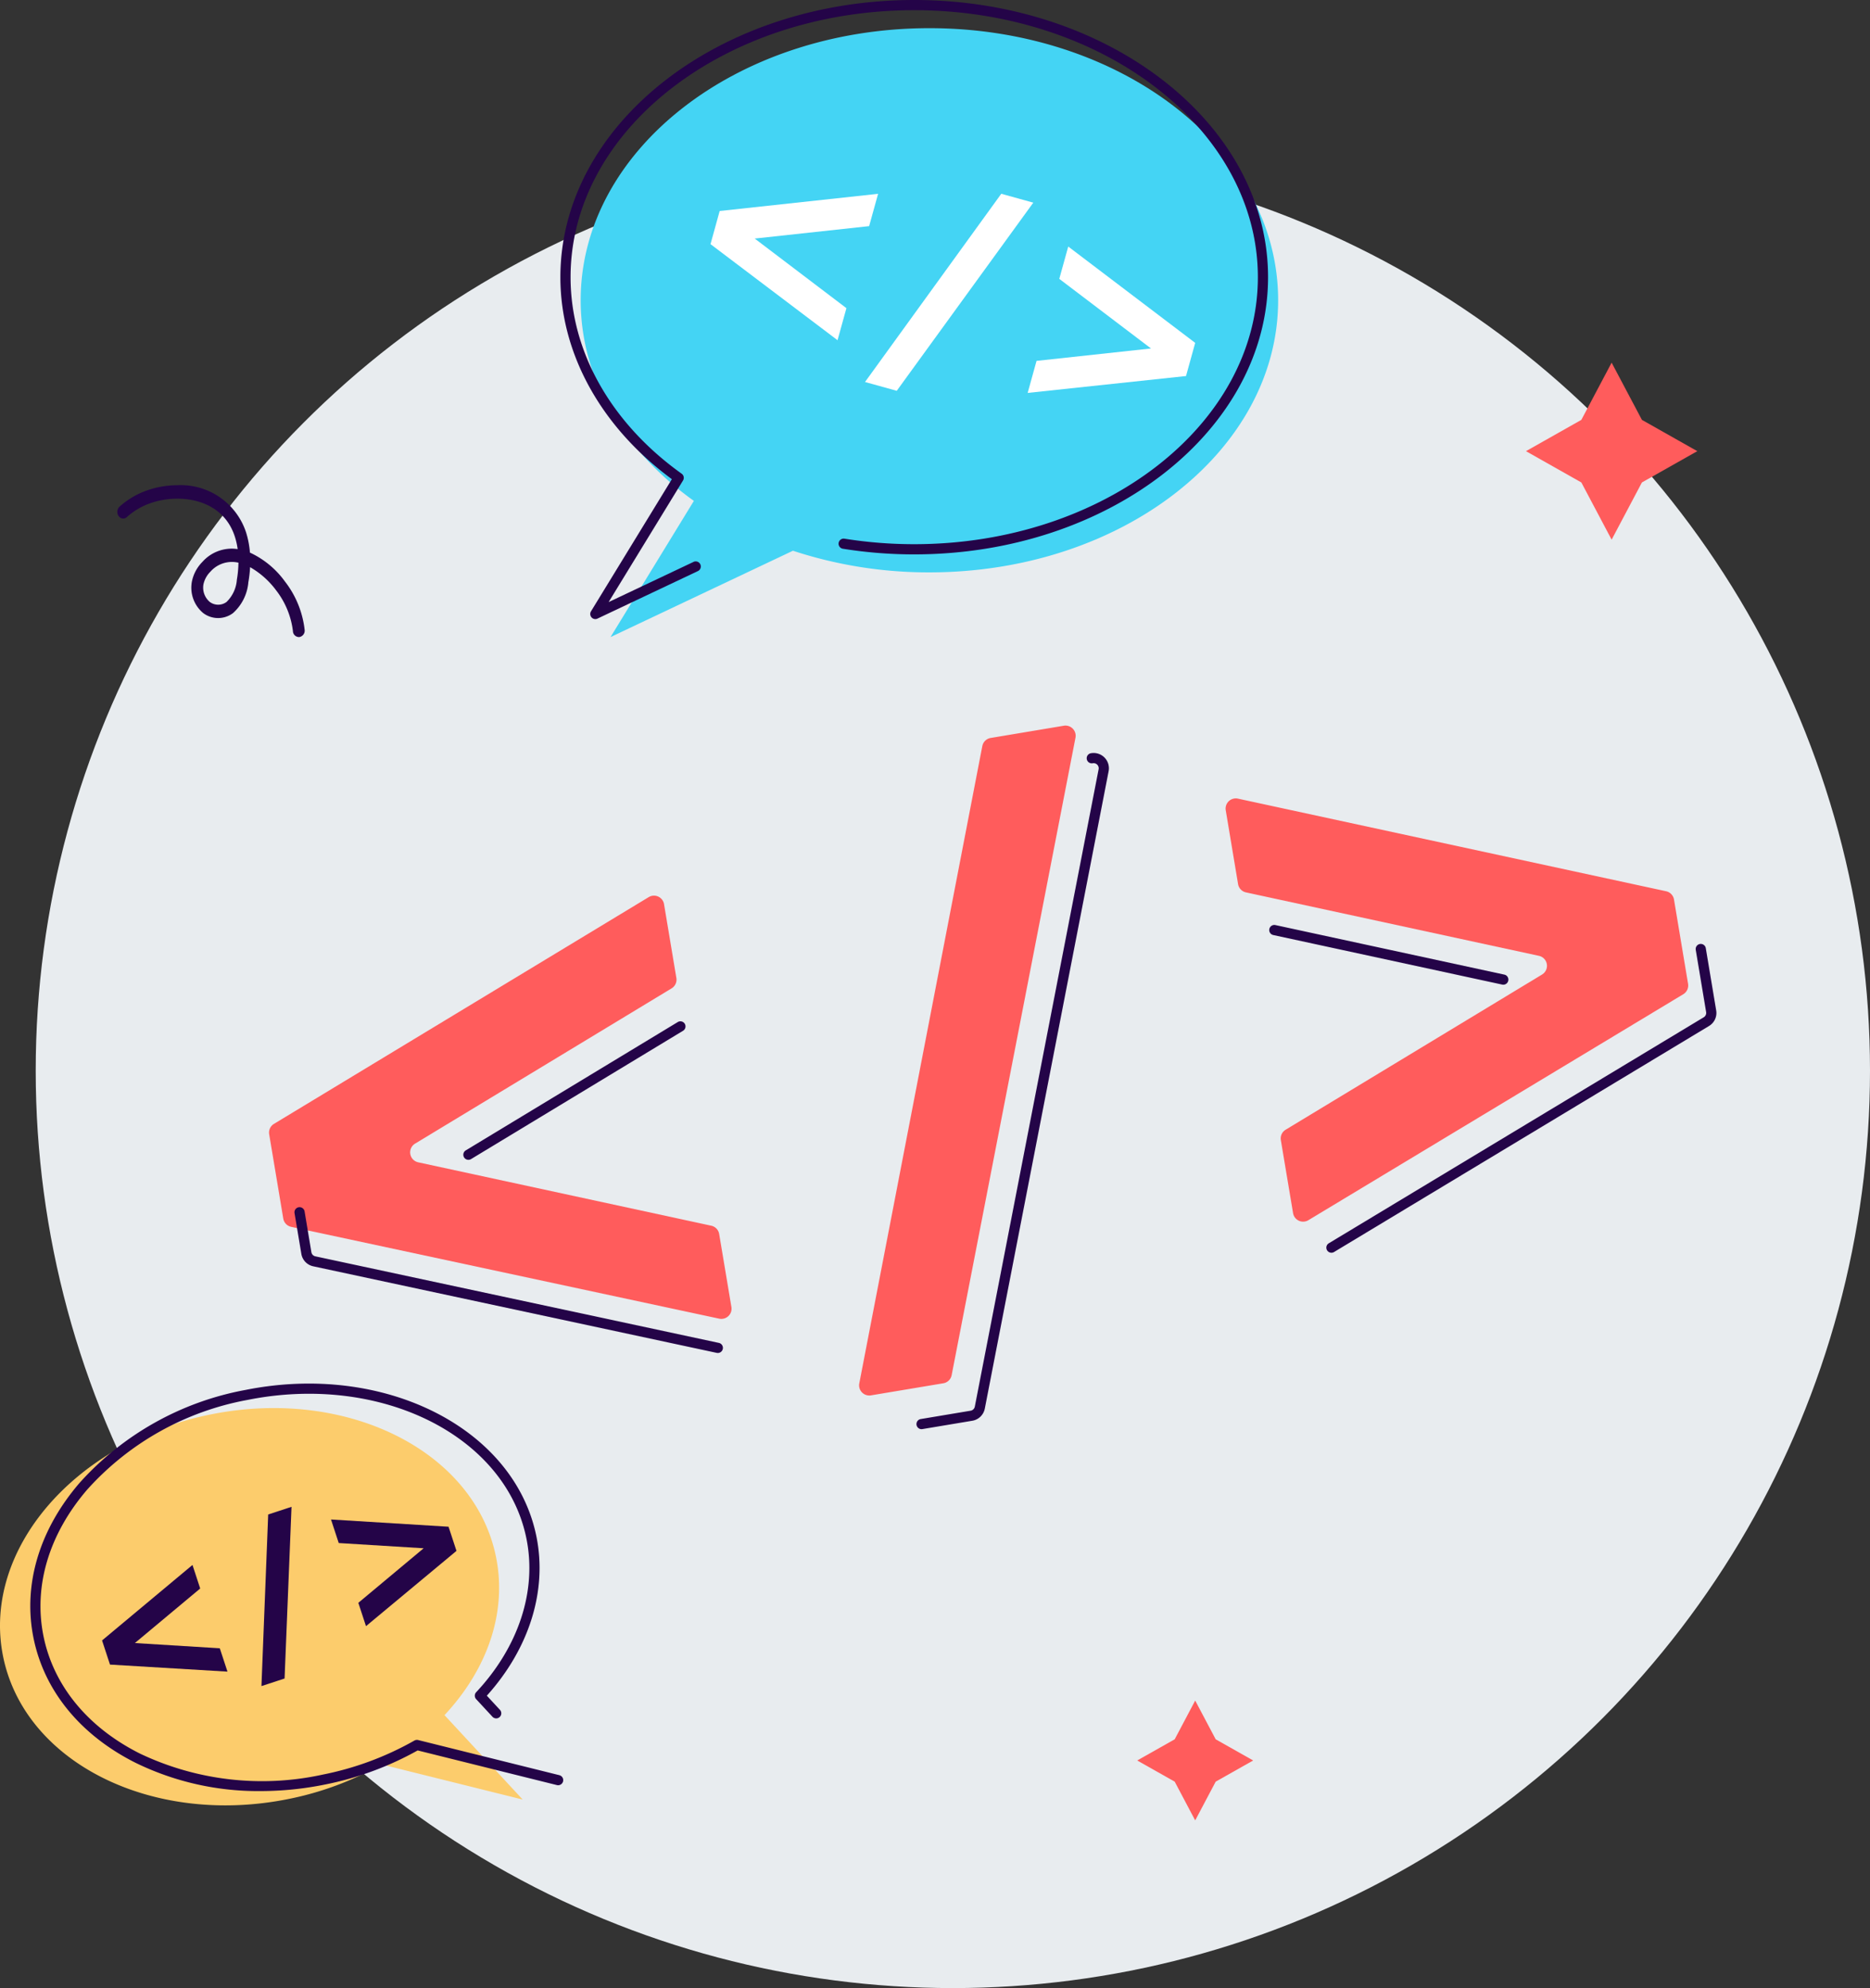 <svg xmlns="http://www.w3.org/2000/svg" width="183.504" height="195.036" viewBox="0 0 183.504 195.036">
    <rect x="0" y="0" width="183.504" height="195.036" fill="#333333" stroke="none"/>
    <defs>
        <style>
            .cls-2{fill:#240448}.cls-3{fill:#ff5c5c}.cls-6{fill:#fff}
        </style>
    </defs>
    <g id="snippet_splash" transform="translate(-278.902 -934.954)">
        <g id="Group_33">
            <circle id="Ellipse_15" cx="90" cy="90" r="90" fill="#e8ecef" transform="translate(282.406 949.99)"/>
        </g>
        <g id="Group_35">
            <g id="Group_34">
                <path id="Path_11" d="M296.3 982.556a6.74 6.74 0 0 1 6.747 4.622 8.933 8.933 0 0 1 .382 1.988 8.781 8.781 0 0 1 3.434 2.834 9.428 9.428 0 0 1 1.933 4.741.635.635 0 0 1-.523.71.6.6 0 0 1-.627-.591 8.124 8.124 0 0 0-1.66-4.009 8.33 8.33 0 0 0-2.543-2.257 12.282 12.282 0 0 1-.17 1.486 4.572 4.572 0 0 1-1.512 3.025 2.435 2.435 0 0 1-2.924-.012 3.241 3.241 0 0 1-1.109-3.061 3.8 3.8 0 0 1 1.033-1.952 3.854 3.854 0 0 1 3.131-1.294c.109.008.22.02.331.036a7.081 7.081 0 0 0-.268-1.2c-1.235-3.876-5.6-4.264-8.3-3.3l-.273.1a6.829 6.829 0 0 0-2.028 1.256.532.532 0 0 1-.811-.1.714.714 0 0 1 .09-.919 7.931 7.931 0 0 1 2.359-1.466c.1-.042.21-.082.316-.12a8.945 8.945 0 0 1 2.992-.517zm6.007 7.6a3.138 3.138 0 0 0-.479-.069 2.815 2.815 0 0 0-2.28.951 2.493 2.493 0 0 0-.683 1.249 1.844 1.844 0 0 0 .622 1.718 1.385 1.385 0 0 0 1.641.007 3.374 3.374 0 0 0 1.018-2.19 10.661 10.661 0 0 0 .154-1.664z" class="cls-2"/>
            </g>
        </g>
        <g id="Group_36">
            <path id="Path_12" d="M437.052 970.532l2.972 5.612 5.434 3.07-5.434 3.07-2.972 5.613-2.972-5.613-5.434-3.07 5.434-3.07z" class="cls-3"/>
        </g>
        <g id="Group_37">
            <path id="Path_13" d="M396.187 1101.784l2.011 3.8 3.678 2.078-3.678 2.077-2.011 3.8-2.011-3.8-3.678-2.077 3.678-2.078z" class="cls-3"/>
        </g>
        <g id="Group_41">
            <g id="Group_38">
                <path id="Path_14" d="M319.947 1048.981l28.753 6.219a1 1 0 0 1 .775.812l1.2 7.163a1 1 0 0 1-1.2 1.143l-42-9.007a1 1 0 0 1-.776-.813l-1.382-8.268a1 1 0 0 1 .469-1.02l36.778-22.248a1 1 0 0 1 1.5.691l1.21 7.242a1 1 0 0 1-.469 1.021l-25.168 15.229a1 1 0 0 0 .31 1.836z" class="cls-3"/>
            </g>
            <g id="Group_39">
                <path id="Path_15" d="M384.439 1007.328l-12.15 62.529a1 1 0 0 1-.817.8l-7.1 1.186a1 1 0 0 1-1.147-1.176l12.071-62.516a1 1 0 0 1 .817-.8l7.176-1.2a1 1 0 0 1 1.15 1.177z" class="cls-3"/>
            </g>
            <g id="Group_40">
                <path id="Path_16" d="M429.922 1028.725l-28.752-6.225a1 1 0 0 1-.775-.812l-1.21-7.243a1 1 0 0 1 1.2-1.142l42.012 9.085a1 1 0 0 1 .775.812l1.381 8.269a1 1 0 0 1-.47 1.021l-36.791 22.169a1 1 0 0 1-1.5-.691l-1.2-7.164a1 1 0 0 1 .469-1.02l25.168-15.229a1 1 0 0 0-.307-1.83z" class="cls-3"/>
            </g>
        </g>
        <g id="Group_45">
            <g id="Group_42">
                <path id="Path_17" d="M349.336 1067.684a.545.545 0 0 1-.105-.011l-39.593-8.491a1.5 1.5 0 0 1-1.165-1.219l-.668-4a.5.5 0 0 1 .987-.164l.667 4a.5.5 0 0 0 .389.405l39.593 8.491a.5.5 0 0 1-.105.99zm-24.468-18.948a.5.5 0 0 1-.26-.927l20.793-12.582a.5.5 0 1 1 .518.855l-20.793 12.582a.5.5 0 0 1-.258.072z" class="cls-2"/>
            </g>
            <g id="Group_43">
                <path id="Path_18" d="M369.334 1075.16a.5.5 0 0 1-.082-.993l4.9-.819a.505.505 0 0 0 .409-.4l12.149-62.528a.5.5 0 0 0-.573-.589.5.5 0 1 1-.164-.986 1.5 1.5 0 0 1 1.719 1.766l-12.15 62.529a1.5 1.5 0 0 1-1.225 1.193l-4.9.819a.457.457 0 0 1-.083.008z" class="cls-2"/>
            </g>
            <g id="Group_44">
                <path id="Path_19" d="M409.559 1057.851a.5.5 0 0 1-.259-.929l36.79-22.17a.5.5 0 0 0 .236-.51l-1.017-6.09a.5.5 0 1 1 .986-.164l1.017 6.089a1.489 1.489 0 0 1-.705 1.531l-36.791 22.171a.505.505 0 0 1-.257.072zm16.861-26.295a.491.491 0 0 1-.107-.012l-22.481-4.864a.5.5 0 0 1 .211-.977l22.482 4.864a.5.5 0 0 1-.1.989z" class="cls-2"/>
            </g>
        </g>
        <g id="Group_46">
            <path id="Path_20" fill="#44d4f4" d="M370.107 937.718c-18.9 0-34.223 11.951-34.223 26.693 0 7.792 4.282 14.8 11.108 19.682l-8.178 13.359 17.9-8.469a42.552 42.552 0 0 0 13.39 2.122c18.9 0 34.222-11.951 34.222-26.694s-15.319-26.693-34.219-26.693z"/>
        </g>
        <g id="Group_47">
            <path id="Path_21" fill="#fccc6c" d="M299.606 1073.708c13.361-2.679 25.886 3.6 27.976 14.017 1.105 5.508-.928 11.071-5.062 15.488l7.675 8.283-13.856-3.448a30.664 30.664 0 0 1-9.164 3.4c-13.36 2.68-25.885-3.6-27.975-14.017s7.046-21.043 20.406-23.723z"/>
        </g>
        <g id="Group_48">
            <path id="Path_22" d="M304.465 1110.663a27.37 27.37 0 0 1-12.253-2.77c-5.424-2.719-8.985-7.077-10.027-12.271s.564-10.589 4.521-15.188a28.883 28.883 0 0 1 16.277-9.121c13.605-2.73 26.423 3.733 28.565 14.409 1.063 5.3-.711 10.959-4.872 15.584l1.28 1.382a.5.5 0 1 1-.734.679l-1.593-1.72a.5.5 0 0 1 0-.681c4.163-4.448 5.963-9.933 4.937-15.047-2.032-10.134-14.316-16.248-27.387-13.626a27.891 27.891 0 0 0-15.717 8.793c-3.751 4.361-5.277 9.453-4.3 14.339s4.352 9 9.5 11.573a27.869 27.869 0 0 0 17.892 2.053 30.087 30.087 0 0 0 9.013-3.343.516.516 0 0 1 .369-.051l13.856 3.448a.5.5 0 1 1-.241.971l-13.663-3.4a31.092 31.092 0 0 1-9.138 3.355 31.949 31.949 0 0 1-6.285.632z" class="cls-2"/>
        </g>
        <g id="Group_52">
            <g id="Group_49">
                <path id="Path_23" d="M292.138 1096.141l8.333.514.752 2.29-11.528-.69-.778-2.37 8.873-7.405.757 2.31z" class="cls-2"/>
            </g>
            <g id="Group_50">
                <path id="Path_24" d="M307.509 1082.778l-.681 16.842-2.27.744.661-16.835z" class="cls-2"/>
            </g>
            <g id="Group_51">
                <path id="Path_25" d="M320.475 1086.844l-8.333-.514-.758-2.31 11.534.71.778 2.37-8.879 7.385-.751-2.29z" class="cls-2"/>
            </g>
        </g>
        <g id="Group_56">
            <g id="Group_53">
                <path id="Path_26" d="M352.962 958.357l9 6.829-.872 3.143-12.466-9.424.9-3.252 15.546-1.685-.879 3.17z" class="cls-6"/>
            </g>
            <g id="Group_54">
                <path id="Path_27" d="M380.3 954.835l-13.4 18.458-3.114-.864 13.371-18.465z" class="cls-6"/>
            </g>
            <g id="Group_55">
                <path id="Path_28" d="M391.85 969.14l-9-6.829.879-3.17 12.458 9.45-.9 3.253-15.54 1.656.871-3.143z" class="cls-6"/>
            </g>
        </g>
        <g id="Group_57">
            <path id="Path_29" d="M337.322 995.688a.5.5 0 0 1-.426-.76l7.936-12.965c-6.959-5.127-10.94-12.325-10.94-19.816 0-14.994 15.576-27.193 34.722-27.193s34.723 12.2 34.723 27.193-15.576 27.194-34.723 27.194a44.2 44.2 0 0 1-7.013-.556.5.5 0 0 1 .159-.987 43.266 43.266 0 0 0 6.854.543c18.6 0 33.723-11.75 33.723-26.194s-15.128-26.193-33.723-26.193-33.722 11.75-33.722 26.193c0 7.3 3.972 14.324 10.9 19.277a.5.5 0 0 1 .135.667l-7.3 11.929 8.294-3.924a.5.5 0 1 1 .428.9l-9.81 4.641a.5.5 0 0 1-.217.051z" class="cls-2"/>
        </g>
    </g>
</svg>
